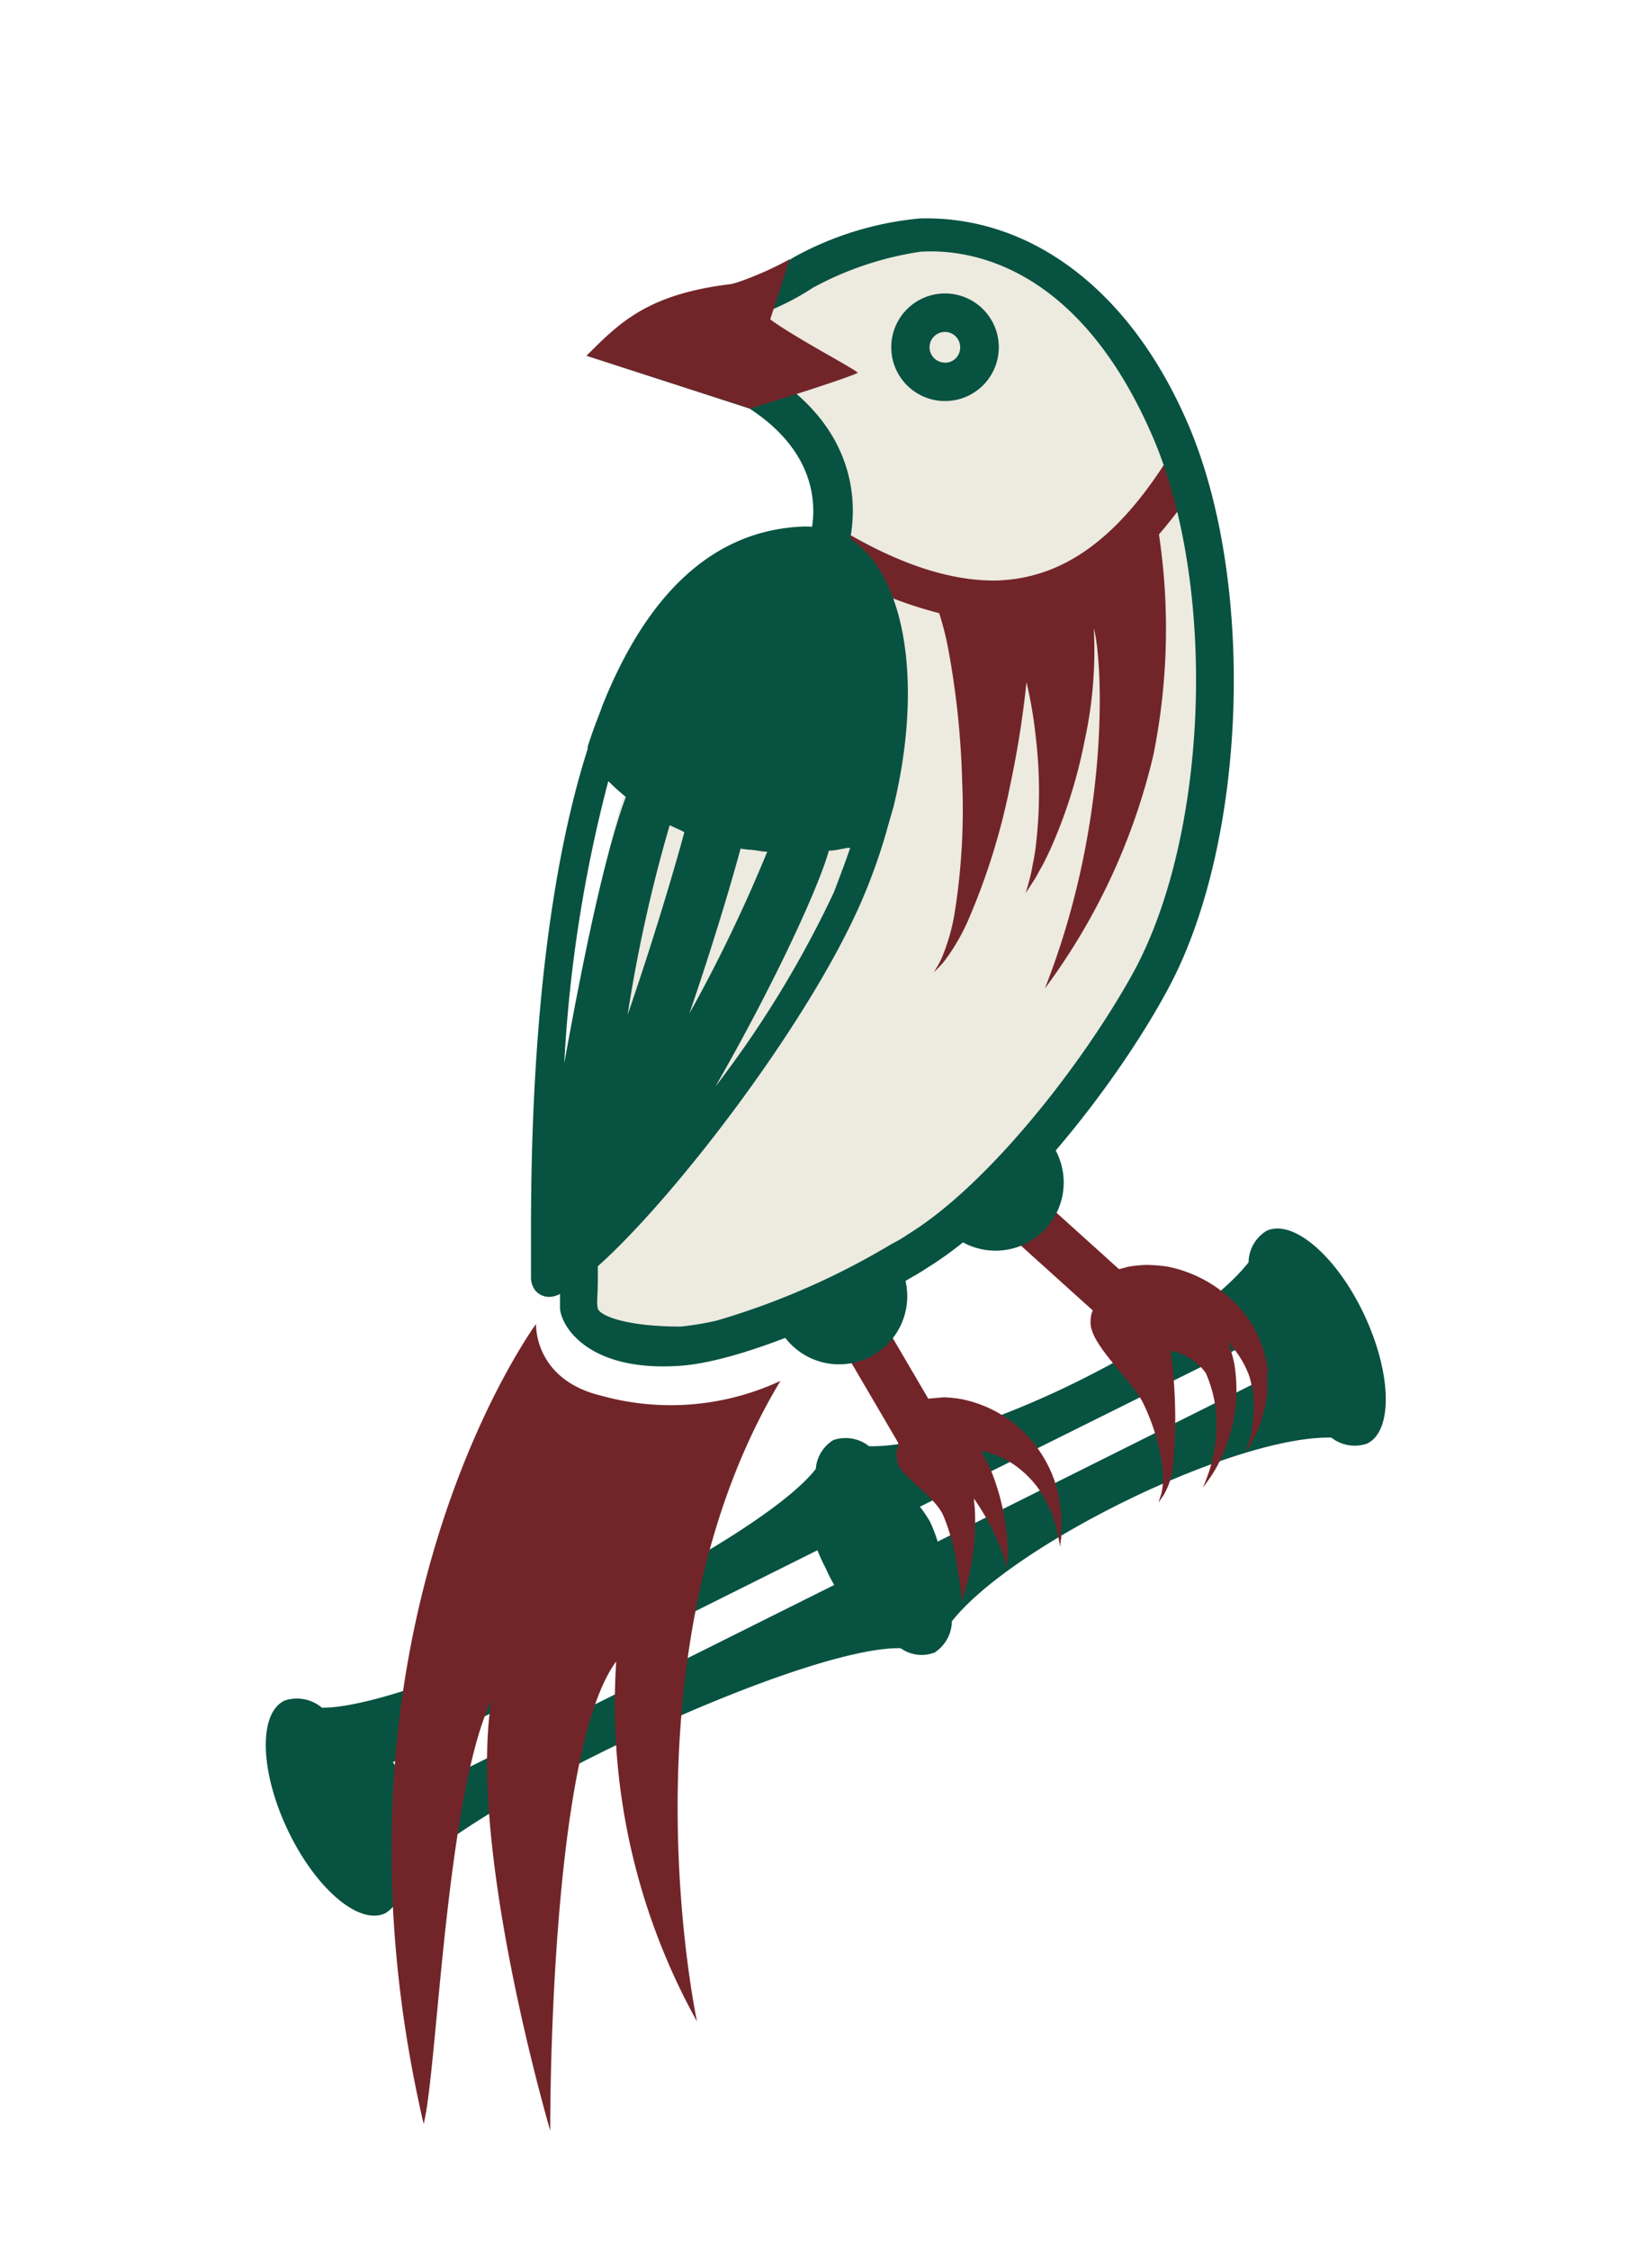 <svg xmlns="http://www.w3.org/2000/svg" xmlns:xlink="http://www.w3.org/1999/xlink" viewBox="0 0 101.39 138"><defs><style>.cls-1{fill:none;}.cls-2{fill:#085241;}.cls-3{fill:#722529;}.cls-4{fill:#edeae0;}</style><symbol id="Болванка-новая" data-name="Болванка-новая" viewBox="0 0 101.39 138"><rect class="cls-1" width="101.39" height="138" rx="6.76"/></symbol></defs><g id="Слой_2" data-name="Слой 2"><g id="Слой_1-2" data-name="Слой 1"><use width="101.39" height="138" xlink:href="#Болванка-новая"/><path class="cls-2" d="M57.32,101.39a2.32,2.32,0,0,0,1.1-1.94c3.71-4.71,17.31-11.39,23.29-11.27a2.32,2.32,0,0,0,2.19.37c1.6-.76,1.52-4.3-.17-7.9s-4.38-5.91-6-5.15a2.3,2.3,0,0,0-1.1,1.93c-3.71,4.71-17.31,11.4-23.29,11.28a2.33,2.33,0,0,0-2.19-.38,2.27,2.27,0,0,0-1.08,1.77c-3.71,4.78-24.39,14.68-30.31,14.65a2.38,2.38,0,0,0-2.29-.44c-1.61.76-1.53,4.3.17,7.9s4.38,5.91,6,5.15a2.36,2.36,0,0,0,1.11-2.06c3.74-4.61,24.49-14.35,30.53-14.2a2.2,2.2,0,0,0,2,.29M77.71,84.5,57.55,94.56a9.84,9.84,0,0,0-.46-1.2,8.1,8.1,0,0,0-.63-.94L76.89,82.27Zm-53.6,23.59,26.06-13a11.18,11.18,0,0,0,.52,1.13,8.5,8.5,0,0,0,.51,1l-26.06,13A6.31,6.31,0,0,0,24.11,108.09Z"/><rect class="cls-3" x="64.93" y="72.71" width="2.96" height="10.18" transform="translate(-35.84 75.02) rotate(-47.96)"/><rect class="cls-3" x="53.03" y="79.72" width="2.96" height="9.61" transform="translate(-35.25 39.16) rotate(-30.37)"/><path class="cls-3" d="M77.82,84.2a7.37,7.37,0,0,0-1-3,8,8,0,0,0-5.18-3.51,8.82,8.82,0,0,0-1.31-.1,7.84,7.84,0,0,0-1.08.11l-.6.16.21,1.25-1.74,1.2s-.19.19-.19.82c0,1.4,2.61,3.58,3.26,5a12.71,12.71,0,0,1,1.18,4.1,7,7,0,0,1,0,.8,4.08,4.08,0,0,1-.1.61l-.17.53.32-.47a5.44,5.44,0,0,0,.29-.59,8.39,8.39,0,0,0,.25-.83,30.74,30.74,0,0,0-.12-7.44A3.54,3.54,0,0,1,74,84.21a7.82,7.82,0,0,1,.64,2.48A10,10,0,0,1,74.52,89a8.57,8.57,0,0,1-.45,1.64,6.15,6.15,0,0,1-.25.61s.15-.18.39-.53a8.07,8.07,0,0,0,.86-1.56,9.79,9.79,0,0,0,.68-5.53,8.1,8.1,0,0,0-.4-1.33,6,6,0,0,1,1.32,2.1,5.84,5.84,0,0,1,.15.6,2.45,2.45,0,0,1,.11.59,7.23,7.23,0,0,1,0,1.13c0,.36-.07.69-.1,1s-.14.53-.19.74c-.11.41-.17.65-.17.65l.32-.59c.1-.2.24-.43.37-.7s.22-.62.34-1a7.91,7.91,0,0,0,.26-1.22,3.22,3.22,0,0,0,0-.7,6.12,6.12,0,0,0,0-.74"/><path class="cls-3" d="M65.11,92.86c0-.32-.08-.64-.12-1a9.41,9.41,0,0,0-.3-1.12,7.79,7.79,0,0,0-1.28-2.26A7.56,7.56,0,0,0,59,85.82a7.19,7.19,0,0,0-1.09-.11l-.91.08c-.53.12-.83.22-.83.22l0,.11-.22,0c-.46,0-.73,0-.73,0l-.1,2.63s-.23.32,0,1.07,2.32,2,2.8,3.2a13.67,13.67,0,0,1,.9,3.59A9.55,9.55,0,0,1,59,97.79v.48l.16-.46c.09-.29.22-.72.33-1.25a15.06,15.06,0,0,0,.34-4l-.06-.64a14.08,14.08,0,0,1,1.48,2.65,10.93,10.93,0,0,1,.46,1.23,3,3,0,0,1,.11.49,4.53,4.53,0,0,0,0-.51,11.3,11.3,0,0,0,0-1.35,14.49,14.49,0,0,0-.94-4.09A9,9,0,0,0,60.19,89a5.17,5.17,0,0,1,2,.81,6.3,6.3,0,0,1,1.51,1.45,8.55,8.55,0,0,1,.52.86c.13.29.29.57.38.84l.24.77c.06.23.09.44.13.61.06.34.1.54.1.54s0-.2.06-.55c0-.17,0-.39,0-.64s0-.53,0-.84"/><path class="cls-2" d="M55.29,77.74a4.18,4.18,0,1,1-5.47-2.06,4.13,4.13,0,0,1,5.47,2.06"/><path class="cls-2" d="M64.06,69.58a4.18,4.18,0,1,1-6,.09,4.26,4.26,0,0,1,6-.09"/><path class="cls-4" d="M71.91,26.67C66.53,13.91,58,14.58,55.62,14.58c-3.93,0-7.4,3.51-10.67,4s-4.82,1-6.64,2.7L46.57,24c6.34,4.05,4.24,9.58,4.24,9.58-18.54,4.79-15.05,45.37-15.28,46.7,0,2.67,7.11,2.3,7.11,2.3a2.94,2.94,0,0,0,.48-.1l1.2-.29a47.23,47.23,0,0,0,11-4.87,9.92,9.92,0,0,0,1-.62c5.3-3.31,11.3-11.11,14.24-16.52,4.79-8.85,5.16-24.31,1.29-33.5"/><path class="cls-3" d="M71.13,32.78a32.51,32.51,0,0,0,2.54-3.39l-2-1.25c-2.6,4.13-5.4,6.53-8.65,7.24a9.83,9.83,0,0,1-2,.23c-2.9,0-6.15-1.11-9.91-3.43l-1.24,2a26.12,26.12,0,0,0,7.77,3.43,17.74,17.74,0,0,1,.56,2.21,51.71,51.71,0,0,1,.85,8.07,40.05,40.05,0,0,1-.48,8.23,12.13,12.13,0,0,1-.76,2.61,4.88,4.88,0,0,1-.36.68l-.14.24.19-.2a5,5,0,0,0,.53-.59,12.5,12.5,0,0,0,1.41-2.46A41.06,41.06,0,0,0,62,48.16a60.09,60.09,0,0,0,1-6.32,27.28,27.28,0,0,1,.58,3.47,28.09,28.09,0,0,1,0,6.51,11.51,11.51,0,0,1-.2,1.22,9.11,9.11,0,0,1-.2.93c-.14.52-.23.81-.23.81l.46-.71c.16-.22.3-.52.49-.85s.37-.71.57-1.14a30.7,30.7,0,0,0,2.09-6.61,26,26,0,0,0,.57-6.94c.54,1.94,1.07,11.76-3,22.1A39,39,0,0,0,70.79,46.3a39.12,39.12,0,0,0,.34-13.52"/><path class="cls-3" d="M36.9,85.61c-4.16-1-4-4.4-4-4.4S19,100.1,26,130.28c.84-3.24,1.34-20,4.16-26-1.47,9.16,3.61,26.41,3.61,26.41s-.11-23.16,4.05-28.78A40.09,40.09,0,0,0,42.78,124S37.9,101.32,47.9,84.7a15.93,15.93,0,0,1-11,.91"/><path class="cls-2" d="M73,26.21c-3.58-8.5-9.83-13-16.55-12.81a19.8,19.8,0,0,0-7.68,2.35,14.08,14.08,0,0,1-4,1.71c-3.31.52-5.14,1.07-7.25,3L36,21.82l10,3.24c4,2.6,4.07,5.76,3.84,7.25a5.19,5.19,0,0,0-.79,0c-5.24.31-9.3,4-12.09,11h0l-.09.26c-.28.71-.55,1.44-.8,2.22l0,.14h0C32.54,57,32.58,71.82,32.59,76.7c0,.71,0,1.38,0,1.5v.15a1.28,1.28,0,0,0,.26.8,1.1,1.1,0,0,0,.88.4h0a1.49,1.49,0,0,0,.64-.18c0,.36,0,.66,0,.73v.17c.1,1.18,1.86,3.92,7.45,3.5,3.86-.3,10.46-3.24,14.13-5.42.35-.19.71-.42,1.08-.66,5.35-3.35,11.54-11.23,14.64-17C76.49,51.8,77.11,36,73,26.21ZM42,51.05c-.59,2.2-1.9,6.62-3.48,11.2A90.83,90.83,0,0,1,41.1,50.62l.13.06.6.27Zm3.41,1,.54.07c.33,0,.65.09,1,.12l.14,0a92.15,92.15,0,0,1-4.78,9.93C43.74,58,44.88,54.18,45.45,52.06Zm5.42.13c.39,0,.78-.1,1.17-.17l.18,0c-.31.91-.66,1.82-1,2.72A64.66,64.66,0,0,1,43.9,66.66C47.27,60.8,50.13,54.75,50.87,52.19Zm-13.53-4.3a13.41,13.41,0,0,0,1.11,1c-1.37,3.7-2.72,10.48-3.78,16.34A85.87,85.87,0,0,1,37.34,47.89ZM69.58,59.61c-3,5.46-8.82,13-13.85,16.1-.34.23-.64.41-1,.59A46,46,0,0,1,44,81a17.72,17.72,0,0,1-2.22.37c-3.49,0-5-.71-5.09-1.11s0-.67,0-1.79c0-.29,0-.54,0-.8,4.73-4.22,12.88-14.85,16.14-22.29a35.32,35.32,0,0,0,1.39-3.75h0l.19-.64.06-.23.37-1.28h0c1.51-6.22,1.06-12-1.22-15.06a5.85,5.85,0,0,0-1.44-1.38c.37-1.92.57-6.58-4.93-10.09l-6.32-2.08a14.2,14.2,0,0,1,4.26-1.14,15.73,15.73,0,0,0,4.7-2.08,19.89,19.89,0,0,1,6.61-2.21c2.37-.15,9.58.26,14.37,11.64C74.7,36.34,74.13,51.22,69.58,59.61Z"/><path class="cls-2" d="M58,18a3.3,3.3,0,1,0,3.3,3.3A3.3,3.3,0,0,0,58,18Zm0,4.24a.94.94,0,1,1,.93-.94A.93.93,0,0,1,58,22.25Z"/><path class="cls-3" d="M36,21.82c2-2,3.74-3.81,9-4.41a21.13,21.13,0,0,0,3.47-1.51l-1.2,3.69c1.65,1.21,5.53,3.21,5.36,3.29-1.2.53-6.59,2.18-6.59,2.18Z"/></g></g></svg>